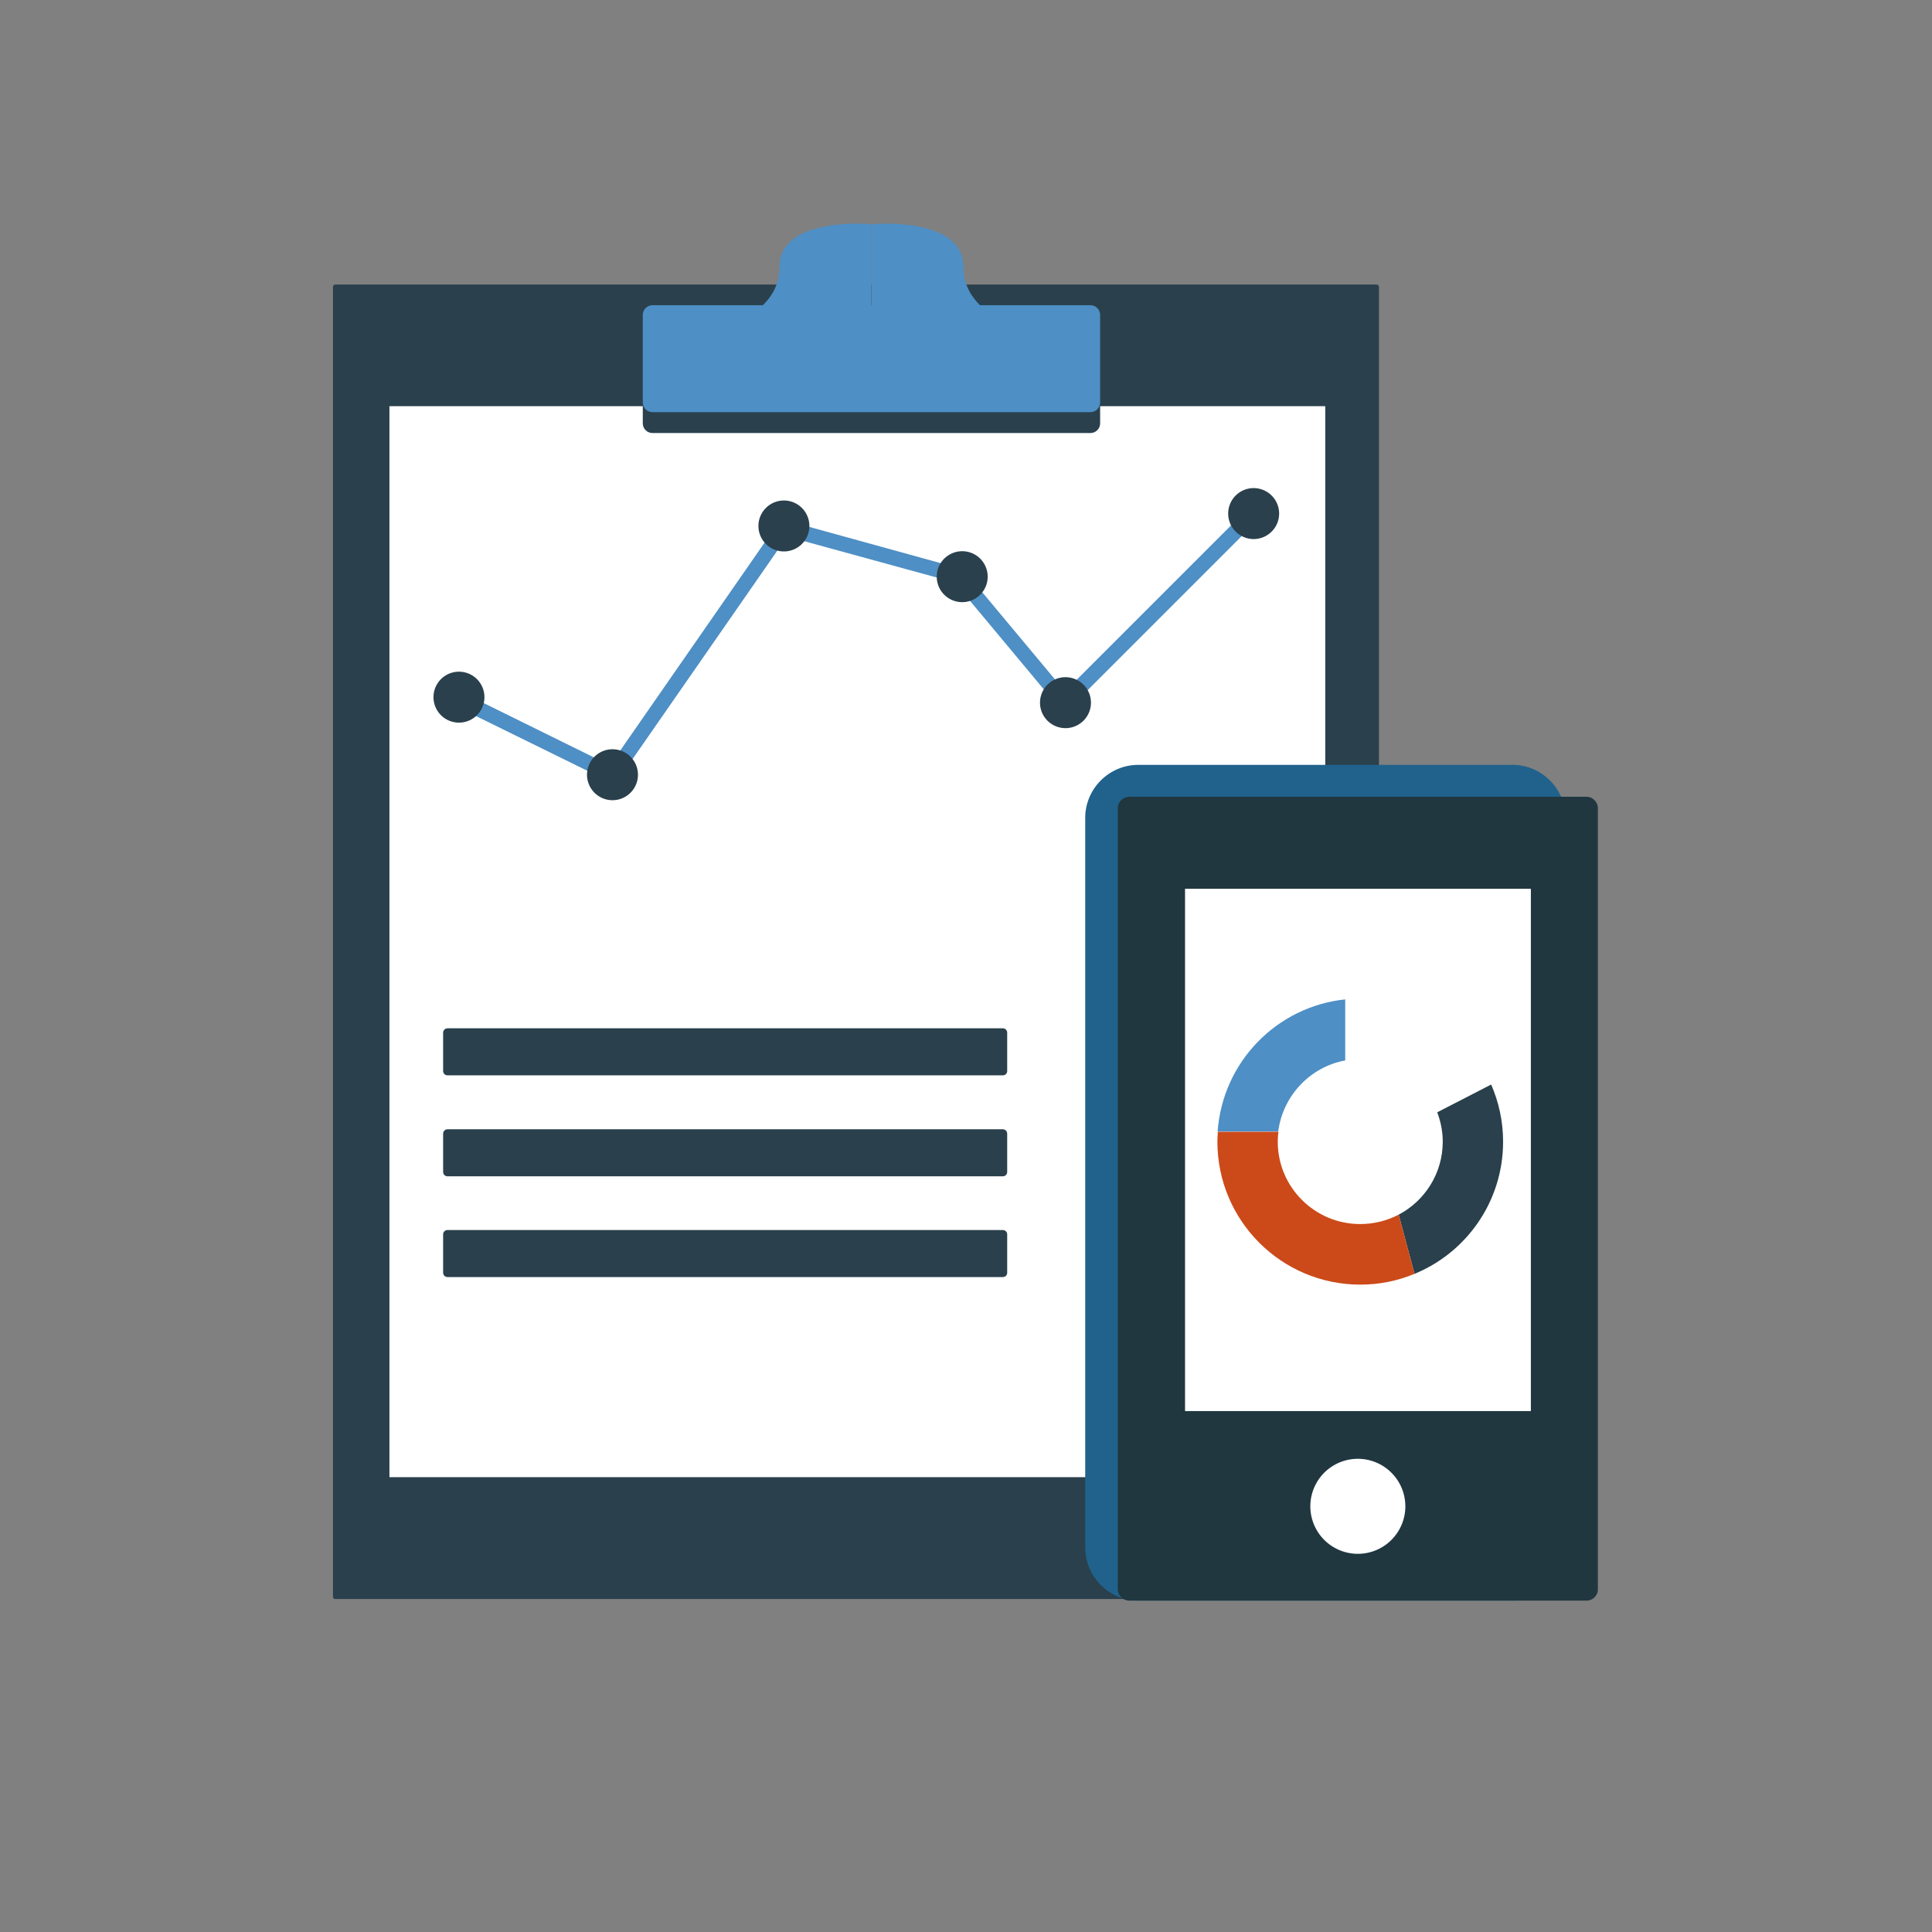 <?xml version="1.0" standalone="no"?><!DOCTYPE svg PUBLIC "-//W3C//DTD SVG 1.1//EN" "http://www.w3.org/Graphics/SVG/1.1/DTD/svg11.dtd"><svg t="1555291199975" class="icon" style="" viewBox="0 0 1024 1024" version="1.1" xmlns="http://www.w3.org/2000/svg" p-id="2000" xmlns:xlink="http://www.w3.org/1999/xlink" width="200" height="200"><rect x="0" y="0" width="1024" height="1024" fill="#808080" stroke="none"/><defs><style type="text/css"></style></defs><path d="M729.778 847.515H177.701c-0.73 0-1.216-0.487-1.216-1.216V152.037c0-0.73 0.487-1.216 1.216-1.216h551.955c0.608 0 1.216 0.487 1.216 1.216v694.262c0.122 0.73-0.487 1.216-1.095 1.216z" fill="#2A404C" p-id="2001"></path><path d="M206.406 215.284h496.006v567.646H206.406z" fill="#FFFFFF" p-id="2002"></path><path d="M325.967 415.73l-84.411-41.476 3.527-7.176 78.208 38.557L413.906 275.126l96.574 26.637 54.004 64.707 97.182-97.182 5.595 5.717-103.264 103.264-58.017-69.572-88.79-24.326z" fill="#4E8FC5" p-id="2003"></path><path d="M243.259 369.511m-13.501 0a13.501 13.501 0 1 0 27.002 0 13.501 13.501 0 1 0-27.002 0Z" fill="#2A404C" p-id="2004"></path><path d="M415.487 278.775m-13.501 0a13.501 13.501 0 1 0 27.002 0 13.501 13.501 0 1 0-27.002 0Z" fill="#2A404C" p-id="2005"></path><path d="M564.726 372.43m-13.501 0a13.501 13.501 0 1 0 27.002 0 13.501 13.501 0 1 0-27.002 0Z" fill="#2A404C" p-id="2006"></path><path d="M664.463 272.207m-13.501 0a13.501 13.501 0 1 0 27.002 0 13.501 13.501 0 1 0-27.002 0Z" fill="#2A404C" p-id="2007"></path><path d="M324.63 410.622m-13.501 0a13.501 13.501 0 1 0 27.002 0 13.501 13.501 0 1 0-27.002 0Z" fill="#2A404C" p-id="2008"></path><path d="M509.993 305.655m-13.501 0a13.501 13.501 0 1 0 27.002 0 13.501 13.501 0 1 0-27.002 0Z" fill="#2A404C" p-id="2009"></path><path d="M577.984 229.515H345.793c-2.797 0-5.108-2.311-5.108-5.108v-46.463c0-2.797 2.311-5.108 5.108-5.108h232.191c2.797 0 5.108 2.311 5.108 5.108v46.463c0 2.797-2.311 5.108-5.108 5.108z" fill="#2A404C" p-id="2010"></path><path d="M577.984 218.447H345.793c-2.797 0-5.108-2.311-5.108-5.108v-46.463c0-2.797 2.311-5.108 5.108-5.108h232.191c2.797 0 5.108 2.311 5.108 5.108v46.463c0 2.797-2.311 5.108-5.108 5.108z" fill="#4E8FC5" p-id="2011"></path><path d="M376.93 175.39s36.246-6.811 36.246-33.935c0-27.123 48.652-22.623 48.652-22.623v56.679h-84.897zM546.847 175.39s-36.246-6.811-36.246-33.935c0-27.123-48.652-22.623-48.652-22.623v56.679h84.897z" fill="#4E8FC5" p-id="2012"></path><path d="M531.522 569.957h-294.344c-1.216 0-2.311-0.973-2.311-2.311V547.333c0-1.216 0.973-2.311 2.311-2.311h294.344c1.216 0 2.311 0.973 2.311 2.311v20.312c0 1.338-0.973 2.311-2.311 2.311zM531.522 623.474h-294.344c-1.216 0-2.311-0.973-2.311-2.311V600.85c0-1.216 0.973-2.311 2.311-2.311h294.344c1.216 0 2.311 0.973 2.311 2.311v20.312c0 1.216-0.973 2.311-2.311 2.311zM531.522 676.869h-294.344c-1.216 0-2.311-0.973-2.311-2.311v-20.312c0-1.216 0.973-2.311 2.311-2.311h294.344c1.216 0 2.311 0.973 2.311 2.311v20.312c0 1.338-0.973 2.311-2.311 2.311z" fill="#2A404C" p-id="2013"></path><path d="M801.661 848.367H603.283c-15.447 0-28.096-12.649-28.096-28.096v-386.782c0-15.447 12.649-28.096 28.096-28.096h198.378c15.447 0 28.096 12.649 28.096 28.096v386.782c-0.122 15.447-12.649 28.096-28.096 28.096z" fill="#20628C" p-id="2014"></path><path d="M840.947 848.367H598.539c-3.406 0-6.081-2.797-6.081-6.081V428.38c0-3.406 2.797-6.081 6.081-6.081H840.826c3.406 0 6.081 2.797 6.081 6.081v413.906c0.122 3.284-2.676 6.081-5.96 6.081z" fill="#203740" p-id="2015"></path><path d="M628.095 471.072h183.296v276.829H628.095z" fill="#FFFFFF" p-id="2016"></path><path d="M719.683 798.377m-25.177 0a25.177 25.177 0 1 0 50.355 0 25.177 25.177 0 1 0-50.355 0Z" fill="#FFFFFF" p-id="2017"></path><path d="M712.993 562.051v-32.353c-36.367 3.771-65.072 33.327-67.626 70.059h32.11c2.433-18.974 16.907-34.3 35.516-37.705z" fill="#4E8FC5" p-id="2018"></path><path d="M761.766 589.539c1.824 4.865 2.919 10.095 2.919 15.569 0 16.785-9.487 31.38-23.353 38.678 2.676 10.217 5.717 21.285 8.392 31.38 27.61-11.312 46.949-38.435 46.949-70.059 0-10.825-2.311-21.042-6.325-30.286L761.766 589.539z" fill="#2A404C" p-id="2019"></path><path d="M720.899 648.773c-24.083 0-43.665-19.582-43.665-43.665 0-1.824 0.122-3.527 0.365-5.23h-32.11c-0.122 1.703-0.243 3.527-0.243 5.23 0 41.841 33.935 75.775 75.775 75.775 10.217 0 19.947-2.068 28.705-5.717-2.676-10.095-5.717-21.164-8.392-31.38-6.081 3.162-13.014 4.987-20.434 4.987z" fill="#CC4A19" p-id="2020"></path></svg>